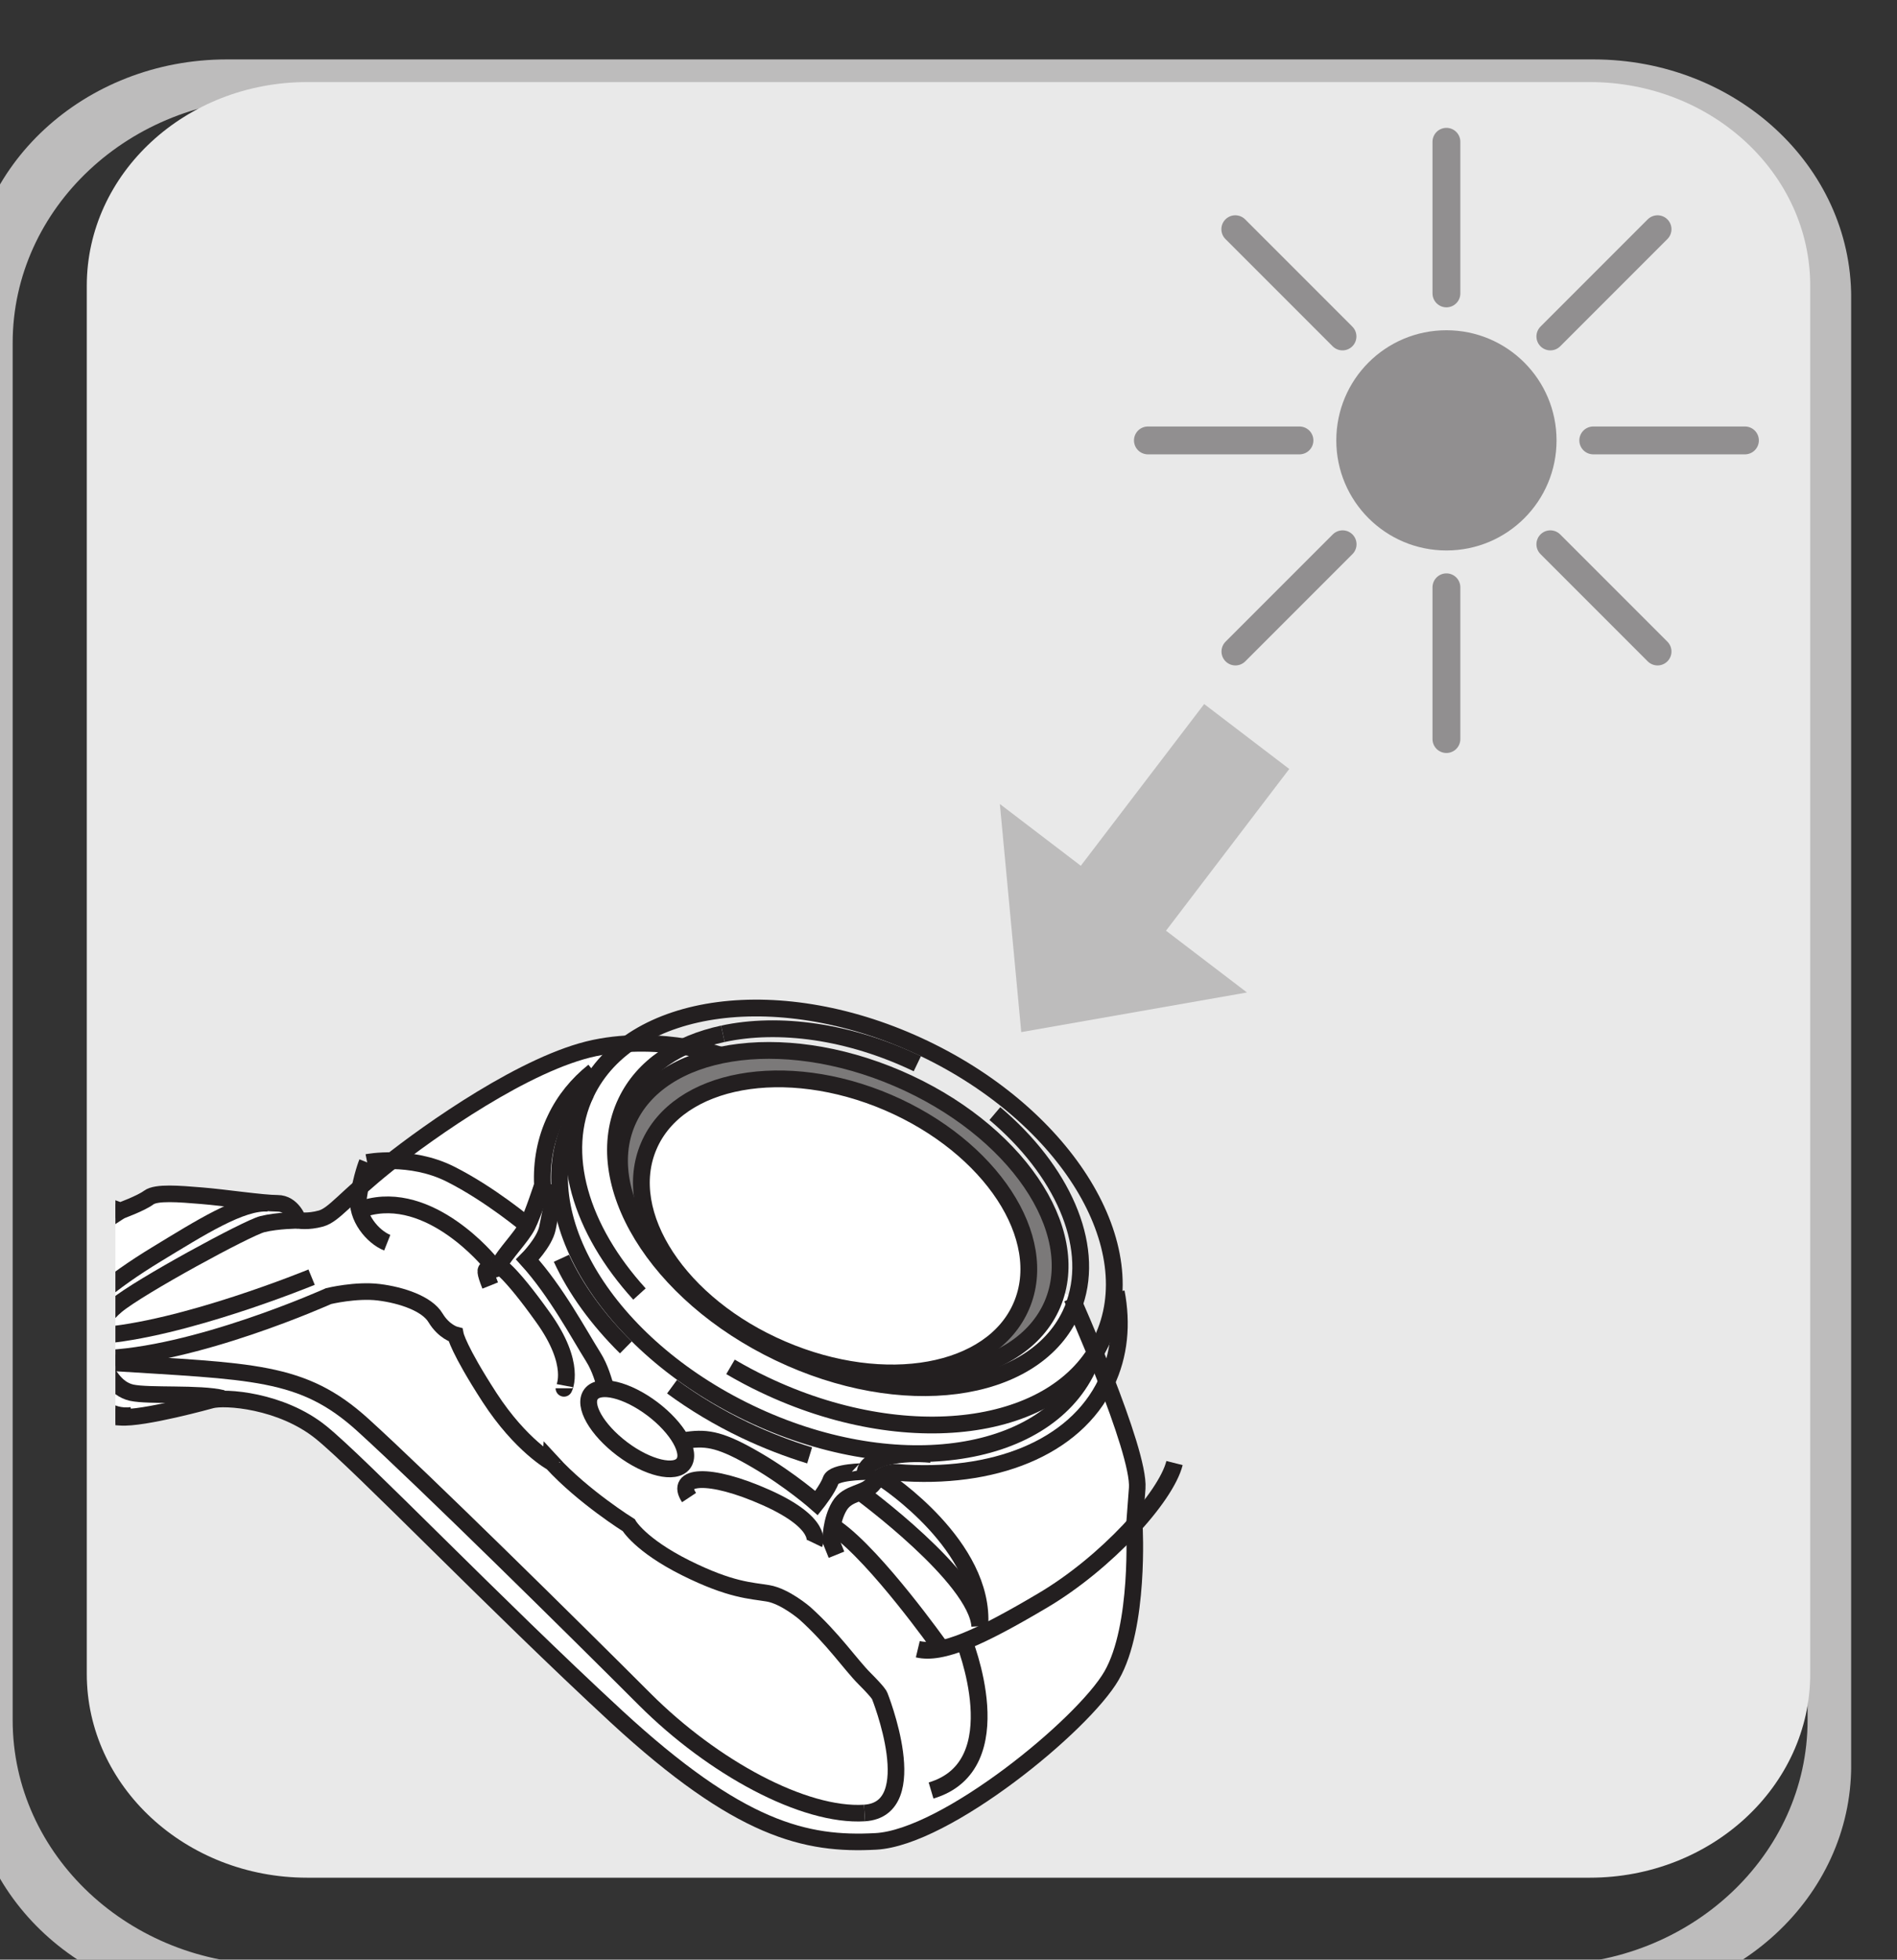 <?xml version="1.0" encoding="UTF-8" standalone="no"?>
<!-- Created with Inkscape (http://www.inkscape.org/) -->

<svg
   width="15.607mm"
   height="16.116mm"
   viewBox="0 0 15.607 16.116"
   version="1.1"
   id="svg852"
   inkscape:version="1.2.2 (b0a8486541, 2022-12-01)"
   sodipodi:docname="sun.svg"
   xmlns:inkscape="http://www.inkscape.org/namespaces/inkscape"
   xmlns:sodipodi="http://sodipodi.sourceforge.net/DTD/sodipodi-0.dtd"
   xmlns="http://www.w3.org/2000/svg"
   xmlns:svg="http://www.w3.org/2000/svg">
  <rect x="0" y="0" width="15.607" height="16.116" fill="#333333" stroke="none"/>
  <sodipodi:namedview
     id="namedview854"
     pagecolor="#ffffff"
     bordercolor="#666666"
     borderopacity="1.0"
     inkscape:showpageshadow="2"
     inkscape:pageopacity="0.0"
     inkscape:pagecheckerboard="0"
     inkscape:deskcolor="#d1d1d1"
     inkscape:document-units="mm"
     showgrid="false"
     inkscape:zoom="0.44542649"
     inkscape:cx="1091.0891"
     inkscape:cy="471.45827"
     inkscape:window-width="1366"
     inkscape:window-height="685"
     inkscape:window-x="0"
     inkscape:window-y="27"
     inkscape:window-maximized="1"
     inkscape:current-layer="layer1" />
  <defs
     id="defs849">
    <clipPath
       clipPathUnits="userSpaceOnUse"
       id="clipPath388">
      <path
         d="m 912.66,1302.78 h 442.391 v 456.828 H 912.66 Z"
         id="path386" />
    </clipPath>
    <clipPath
       clipPathUnits="userSpaceOnUse"
       id="clipPath402">
      <path
         d="m 947.039,1328.74 h 253.563 v 210.59 H 947.039 Z"
         id="path400" />
    </clipPath>
    <clipPath
       clipPathUnits="userSpaceOnUse"
       id="clipPath774">
      <path
         d="m 947.039,1328.74 h 253.563 v 210.59 H 947.039 Z"
         id="path772" />
    </clipPath>
    <clipPath
       clipPathUnits="userSpaceOnUse"
       id="clipPath778">
      <path
         d="m 947.039,1328.74 h 253.563 v 210.59 H 947.039 Z"
         id="path776" />
    </clipPath>
    <clipPath
       clipPathUnits="userSpaceOnUse"
       id="clipPath782">
      <path
         d="m 947.039,1328.74 h 253.563 v 210.59 H 947.039 Z"
         id="path780" />
    </clipPath>
    <clipPath
       clipPathUnits="userSpaceOnUse"
       id="clipPath786">
      <path
         d="m 947.039,1328.74 h 253.563 v 210.59 H 947.039 Z"
         id="path784" />
    </clipPath>
    <clipPath
       clipPathUnits="userSpaceOnUse"
       id="clipPath790">
      <path
         d="m 947.039,1328.74 h 253.563 v 210.59 H 947.039 Z"
         id="path788" />
    </clipPath>
    <clipPath
       clipPathUnits="userSpaceOnUse"
       id="clipPath794">
      <path
         d="m 947.039,1328.74 h 253.563 v 210.59 H 947.039 Z"
         id="path792" />
    </clipPath>
    <clipPath
       clipPathUnits="userSpaceOnUse"
       id="clipPath798">
      <path
         d="m 947.039,1328.74 h 253.563 v 210.59 H 947.039 Z"
         id="path796" />
    </clipPath>
  </defs>
  <g
     inkscape:label="Layer 1"
     inkscape:groupmode="layer"
     id="layer1"
     transform="translate(183.627,-24.018)">
    <path
       d="m 1344.81,1369.39 c 0,-31.69 -27.54,-57.47 -61.38,-57.47 H 984.281 c -33.851,0 -61.39,25.78 -61.39,57.47 v 323.6 c 0,31.69 27.539,57.48 61.39,57.48 h 299.149 c 33.84,0 61.38,-25.79 61.38,-57.48 z m -50.31,390.22 H 973.219 c -33.449,0 -60.559,-25.06 -60.559,-55.95 v -344.93 c 0,-30.89 27.11,-55.95 60.559,-55.95 H 1294.5 c 33.44,0 60.56,25.06 60.56,55.95 v 344.93 c 0,30.89 -27.12,55.95 -60.56,55.95"
       style="fill:#bdbcbc;fill-opacity:1;fill-rule:nonzero;stroke:none"
       id="path390"
       clip-path="url(#clipPath388)"
       transform="matrix(0.035,0,0,-0.035,-215.824,86.093)" />
    <path
       d="m -170.547,24.693 h -10.553 c -1,0 -1.813,0.751 -1.813,1.675 v 11.416 c 0,0.924 0.813,1.676 1.813,1.676 h 10.553 c 1,0 1.813,-0.752 1.813,-1.676 V 26.368 c 0,-0.924 -0.813,-1.675 -1.813,-1.675"
       style="fill:#e9e9e9;fill-opacity:1;fill-rule:nonzero;stroke:none;stroke-width:0.035"
       id="path392" />
    <path
       d="m -173.02,30.342 -1.014,1.33 0.666,0.508 -1.857,0.326 -0.176,-1.876 0.666,0.508 1.015,-1.33 0.7,0.534"
       style="fill:#bdbcbc;fill-opacity:1;fill-rule:nonzero;stroke:none;stroke-width:0.035"
       id="path394" />
    <path
       d="m 1171.87,1468.59 c 0,0 16.01,-35.81 15.36,-44.71 l -0.67,-8.92 c 0,0 1.32,-23.56 -5.36,-35.12 -6.68,-11.57 -38.95,-38.05 -55.41,-38.94 -16.47,-0.89 -32.05,2.67 -60.99,29.35 -28.91,26.71 -60.08,59.19 -69.409,66.74 -9.371,7.58 -22.711,8.47 -25.852,7.58 0,0 -15.988,-4.44 -21.34,-4.01 -5.371,0.44 -15.14,0.44 -19.129,4.01 -4.019,3.54 -4.019,3.54 -4.019,3.54 0,0 -18.25,2.24 -19.153,4.03 -0.867,1.76 -1.769,4 0.903,4.43 0,0 -4.449,1.77 -8.02,1.77 -3.551,0 -9.359,-0.87 -15.133,1.35 -5.777,2.22 -14.66,6.68 -18.238,9.33 -3.558,2.67 -2.23,4.9 1.352,7.58 3.547,2.65 20.468,11.57 20.468,11.57 0,0 -1.359,3.12 0.872,4.88 2.226,1.78 4.918,3.13 7.57,3.57 2.68,0.43 5.348,-1.79 5.348,-1.79 0,0 6.671,3.56 11.128,5.79 4.442,2.22 12.024,0.89 16.032,-0.44 3.992,-1.34 8,-2.23 10.648,-4 2.703,-1.78 4.473,-5.35 4.473,-5.35 l 4.898,-1.78 c 0,0 4.879,1.78 6.68,3.13 1.781,1.32 7.121,0.87 12.461,0.43 5.34,-0.43 14.23,-1.78 17.808,-1.78 3.551,0 4.883,-4 4.883,-4 0,0 2.231,-0.44 5.36,0.43 3.109,0.91 5.539,4.68 15.549,12.7 10.03,8.01 32.75,24.02 48.74,27.36 16.05,3.34 30.71,-2.01 30.71,-2.01"
       style="fill:#ffffff;fill-opacity:1;fill-rule:nonzero;stroke:none"
       id="path404"
       clip-path="url(#clipPath402)"
       transform="matrix(0.035,0,0,-0.035,-215.824,86.093)" />
    <path
       d="m 1171.87,1468.59 c 0,0 16.01,-35.81 15.36,-44.71 l -0.67,-8.92 c 0,0 1.32,-23.56 -5.36,-35.12 -6.68,-11.57 -38.95,-38.05 -55.41,-38.94 -16.47,-0.89 -32.05,2.67 -60.99,29.35 -28.91,26.71 -60.08,59.19 -69.409,66.74 -9.371,7.58 -22.711,8.47 -25.852,7.58 0,0 -15.988,-4.44 -21.34,-4.01 -5.371,0.44 -15.14,0.44 -19.129,4.01 -4.019,3.54 -4.019,3.54 -4.019,3.54 0,0 -18.25,2.24 -19.153,4.03 -0.867,1.76 -1.769,4 0.903,4.43 0,0 -4.449,1.77 -8.02,1.77 -3.551,0 -9.359,-0.87 -15.133,1.35 -5.777,2.22 -14.66,6.68 -18.238,9.33 -3.558,2.67 -2.23,4.9 1.352,7.58 3.547,2.65 20.468,11.57 20.468,11.57 0,0 -1.359,3.12 0.872,4.88 2.226,1.78 4.918,3.13 7.57,3.57 2.68,0.43 5.348,-1.79 5.348,-1.79 0,0 6.671,3.56 11.128,5.79 4.442,2.22 12.024,0.89 16.032,-0.44 3.992,-1.34 8,-2.23 10.648,-4 2.703,-1.78 4.473,-5.35 4.473,-5.35 l 4.898,-1.78 c 0,0 4.879,1.78 6.68,3.13 1.781,1.32 7.121,0.87 12.461,0.43 5.34,-0.43 14.23,-1.78 17.808,-1.78 3.551,0 4.883,-4 4.883,-4 0,0 2.231,-0.44 5.36,0.43 3.109,0.91 5.539,4.68 15.549,12.7 10.03,8.01 32.75,24.02 48.74,27.36 16.05,3.34 30.71,-2.01 30.71,-2.01"
       style="fill:none;stroke:#231f20;stroke-width:3.9;stroke-linecap:butt;stroke-linejoin:miter;stroke-miterlimit:4;stroke-dasharray:none;stroke-opacity:1"
       id="path406"
       clip-path="url(#clipPath402)"
       transform="matrix(0.035,0,0,-0.035,-215.824,86.093)" />
    <path
       d="m 972.238,1445.01 c -5.328,1.32 -17.347,0.44 -21.379,1.32 -4,0.9 -5.781,4.9 -7.55,8.01 -1.778,3.12 -1.34,8 3.98,12.46 5.359,4.45 30.742,18.24 34.281,19.13 3.578,0.9 8.469,0.9 8.469,0.9"
       style="fill:none;stroke:#231f20;stroke-width:3.9;stroke-linecap:butt;stroke-linejoin:miter;stroke-miterlimit:4;stroke-dasharray:none;stroke-opacity:1"
       id="path408"
       clip-path="url(#clipPath402)"
       transform="matrix(0.035,0,0,-0.035,-215.824,86.093)" />
    <path
       d="m 925.051,1448.11 c 0,0 -4.461,6.69 -5.789,9.8 -1.321,3.11 -1.321,8.89 3.558,13.34 4.91,4.45 25.391,17.8 25.391,17.8"
       style="fill:none;stroke:#231f20;stroke-width:3.9;stroke-linecap:butt;stroke-linejoin:miter;stroke-miterlimit:4;stroke-dasharray:none;stroke-opacity:1"
       id="path410"
       clip-path="url(#clipPath402)"
       transform="matrix(0.035,0,0,-0.035,-215.824,86.093)" />
    <path
       d="m 950.859,1441 c -10.648,-1.33 -14.23,14.24 -14.23,19.14 0,4.88 9.801,12.45 20.031,18.68 10.25,6.22 20.031,12.47 26.281,12.01"
       style="fill:none;stroke:#231f20;stroke-width:3.9;stroke-linecap:butt;stroke-linejoin:miter;stroke-miterlimit:4;stroke-dasharray:none;stroke-opacity:1"
       id="path412"
       clip-path="url(#clipPath402)"
       transform="matrix(0.035,0,0,-0.035,-215.824,86.093)" />
    <path
       d="m 944.641,1453.47 c 34.718,-2.23 46.289,-1.78 60.539,-14.69 14.24,-12.91 50.29,-48.49 66.31,-64.52 16.02,-16 37.39,-27.57 51.63,-26.69"
       style="fill:none;stroke:#231f20;stroke-width:3.9;stroke-linecap:butt;stroke-linejoin:miter;stroke-miterlimit:4;stroke-dasharray:none;stroke-opacity:1"
       id="path414"
       clip-path="url(#clipPath402)"
       transform="matrix(0.035,0,0,-0.035,-215.824,86.093)" />
    <path
       d="m 942.84,1459.69 c 20.051,1.33 50.32,13.79 50.32,13.79"
       style="fill:none;stroke:#231f20;stroke-width:3.9;stroke-linecap:butt;stroke-linejoin:miter;stroke-miterlimit:4;stroke-dasharray:none;stroke-opacity:1"
       id="path416"
       clip-path="url(#clipPath402)"
       transform="matrix(0.035,0,0,-0.035,-215.824,86.093)" />
    <path
       d="m 1123.12,1347.57 c 14.26,0.9 3.55,27.59 3.55,27.59 0,0 -0.21,0.67 -3.55,4.01 -3.33,3.34 -7.34,9.34 -14.03,15.35 0,0 -4.64,4 -8.66,4.67 -4.03,0.68 -8.69,0.68 -19.37,6 -10.69,5.35 -13.36,10.02 -13.36,10.02 0,0 -10.67,6.65 -18.04,14.69 0,-0.03 -7.33,4 -14.68,15.32 -7.35,11.35 -8,14.69 -8,14.69 0,0 -2.67,0.67 -4.69,4.01 -1.99,3.34 -7.99,5.35 -13.33,6.01 -5.34,0.66 -11.8,-0.9 -11.8,-0.9 0,0 -31.609,-14.22 -53.859,-14.68"
       style="fill:none;stroke:#231f20;stroke-width:3.9;stroke-linecap:butt;stroke-linejoin:miter;stroke-miterlimit:4;stroke-dasharray:none;stroke-opacity:1"
       id="path418"
       clip-path="url(#clipPath402)"
       transform="matrix(0.035,0,0,-0.035,-215.824,86.093)" />
    <path
       d="m -175.7,37.502 c 0,0 0.424,1.036 -0.267,1.241"
       style="fill:none;stroke:#231f20;stroke-width:0.138;stroke-linecap:butt;stroke-linejoin:miter;stroke-miterlimit:4;stroke-dasharray:none;stroke-opacity:1"
       id="path420" />
    <path
       d="m -175.442,33.176 c 0.551,0.466 0.824,1.071 0.658,1.557"
       style="fill:none;stroke:#231f20;stroke-width:0.138;stroke-linecap:butt;stroke-linejoin:miter;stroke-miterlimit:4;stroke-dasharray:none;stroke-opacity:1"
       id="path422" />
    <path
       d="m -177.68,32.52 c 0.459,-0.099 1.04,-0.023 1.6,0.246"
       style="fill:none;stroke:#231f20;stroke-width:0.138;stroke-linecap:butt;stroke-linejoin:miter;stroke-miterlimit:4;stroke-dasharray:none;stroke-opacity:1"
       id="path424" />
    <path
       d="m -177.68,32.52 c -0.367,0.079 -0.657,0.268 -0.796,0.56 -0.315,0.657 0.248,1.58 1.258,2.063 1.008,0.483 2.081,0.343 2.396,-0.314 0.015,-0.031 0.028,-0.063 0.039,-0.096"
       style="fill:none;stroke:#231f20;stroke-width:0.138;stroke-linecap:butt;stroke-linejoin:miter;stroke-miterlimit:4;stroke-dasharray:none;stroke-opacity:1"
       id="path426" />
    <path
       d="m -177.617,35.259 c 0.087,0.051 0.178,0.1 0.273,0.145 1.172,0.561 2.419,0.397 2.784,-0.365"
       style="fill:none;stroke:#231f20;stroke-width:0.138;stroke-linecap:butt;stroke-linejoin:miter;stroke-miterlimit:4;stroke-dasharray:none;stroke-opacity:1"
       id="path428" />
    <path
       d="m -178.805,33.007 c -0.237,0.495 -0.045,1.121 0.439,1.653"
       style="fill:none;stroke:#231f20;stroke-width:0.138;stroke-linecap:butt;stroke-linejoin:miter;stroke-miterlimit:4;stroke-dasharray:none;stroke-opacity:1"
       id="path430" />
    <path
       d="m -176.745,36.804 -0.047,-0.117 c 0,0 0,-0.165 0.071,-0.283 0.07,-0.118 0.211,-0.095 0.282,-0.188 0.071,-0.095 0.19,-0.089 0.19,-0.089 0.79,0.063 1.464,-0.196 1.723,-0.737 0.11,-0.229 0.133,-0.484 0.083,-0.746"
       style="fill:none;stroke:#231f20;stroke-width:0.138;stroke-linecap:butt;stroke-linejoin:miter;stroke-miterlimit:4;stroke-dasharray:none;stroke-opacity:1"
       id="path432" />
    <path
       d="m -178.805,33.007 c 0.365,-0.763 1.611,-0.927 2.784,-0.365 1.172,0.561 1.826,1.634 1.46,2.397 l -0.118,0.235 c -0.365,0.762 -1.611,0.927 -2.783,0.365 -1.172,-0.561 -1.826,-1.634 -1.46,-2.397 z"
       style="fill:none;stroke:#231f20;stroke-width:0.138;stroke-linecap:butt;stroke-linejoin:miter;stroke-miterlimit:4;stroke-dasharray:none;stroke-opacity:1"
       id="path434" />
    <path
       d="m -178.478,35.099 c -0.232,-0.229 -0.413,-0.479 -0.53,-0.733"
       style="fill:none;stroke:#231f20;stroke-width:0.138;stroke-linecap:butt;stroke-linejoin:miter;stroke-miterlimit:4;stroke-dasharray:none;stroke-opacity:1"
       id="path436" />
    <path
       d="m -176.966,35.987 c -0.176,-0.054 -0.355,-0.123 -0.532,-0.207 -0.218,-0.104 -0.419,-0.225 -0.6,-0.358"
       style="fill:none;stroke:#231f20;stroke-width:0.138;stroke-linecap:butt;stroke-linejoin:miter;stroke-miterlimit:4;stroke-dasharray:none;stroke-opacity:1"
       id="path438" />
    <path
       d="m -178.743,32.828 c -0.134,0.107 -0.241,0.238 -0.314,0.392 -0.082,0.17 -0.116,0.355 -0.107,0.545 0,0 -0.077,0.236 -0.124,0.331 -0.047,0.094 -0.188,0.235 -0.235,0.329 -0.048,0.095 -0.165,-0.07 -0.071,0.165"
       style="fill:none;stroke:#231f20;stroke-width:0.138;stroke-linecap:butt;stroke-linejoin:miter;stroke-miterlimit:4;stroke-dasharray:none;stroke-opacity:1"
       id="path440" />
    <path
       d="m -175.967,35.979 c -0.236,-0.023 -0.518,0.023 -0.542,0.141 0,3.53e-4 -0.259,0 -0.283,0.071 -0.023,0.07 -0.117,0.188 -0.117,0.188 0,0 -0.212,-0.188 -0.495,-0.353 -0.282,-0.165 -0.4,-0.188 -0.565,-0.165 -0.165,0.023 -0.353,0.071 -0.518,-0.118 -0.165,-0.188 -0.141,-0.376 -0.259,-0.565 -0.118,-0.188 -0.306,-0.541 -0.542,-0.801 0,0 0.141,-0.141 0.165,-0.259 0.024,-0.117 0.07,-0.353 0.07,-0.353"
       style="fill:none;stroke:#231f20;stroke-width:0.138;stroke-linecap:butt;stroke-linejoin:miter;stroke-miterlimit:4;stroke-dasharray:none;stroke-opacity:1"
       id="path442" />
    <path
       d="m -180.606,33.578 c 0,0 -0.048,0.119 -0.071,0.283 -0.023,0.165 0.117,0.33 0.236,0.377"
       style="fill:none;stroke:#231f20;stroke-width:0.138;stroke-linecap:butt;stroke-linejoin:miter;stroke-miterlimit:4;stroke-dasharray:none;stroke-opacity:1"
       id="path444" />
    <path
       d="m -180.629,33.955 c 0.541,-0.165 1.035,0.447 1.035,0.447"
       style="fill:none;stroke:#231f20;stroke-width:0.138;stroke-linecap:butt;stroke-linejoin:miter;stroke-miterlimit:4;stroke-dasharray:none;stroke-opacity:1"
       id="path446" />
    <path
       d="m -180.606,33.578 c 0,0 0.353,-0.07 0.683,0.095 0.329,0.165 0.636,0.424 0.636,0.424"
       style="fill:none;stroke:#231f20;stroke-width:0.138;stroke-linecap:butt;stroke-linejoin:miter;stroke-miterlimit:4;stroke-dasharray:none;stroke-opacity:1"
       id="path448" />
    <path
       d="m -173.964,36.05 c -0.071,0.283 -0.566,0.824 -1.084,1.13 -0.518,0.307 -0.832,0.448 -1.028,0.401"
       style="fill:none;stroke:#231f20;stroke-width:0.138;stroke-linecap:butt;stroke-linejoin:miter;stroke-miterlimit:4;stroke-dasharray:none;stroke-opacity:1"
       id="path450" />
    <path
       d="m -176.744,36.591 c 0.33,0.236 0.848,0.966 0.848,0.966"
       style="fill:none;stroke:#231f20;stroke-width:0.138;stroke-linecap:butt;stroke-linejoin:miter;stroke-miterlimit:4;stroke-dasharray:none;stroke-opacity:1"
       id="path452" />
    <path
       d="m -175.566,37.392 c -0.024,-0.4 -0.989,-1.106 -0.989,-1.106"
       style="fill:none;stroke:#231f20;stroke-width:0.138;stroke-linecap:butt;stroke-linejoin:miter;stroke-miterlimit:4;stroke-dasharray:none;stroke-opacity:1"
       id="path454" />
    <path
       d="m -175.566,37.392 c 0.047,-0.659 -0.778,-1.2 -0.778,-1.2"
       style="fill:none;stroke:#231f20;stroke-width:0.138;stroke-linecap:butt;stroke-linejoin:miter;stroke-miterlimit:4;stroke-dasharray:none;stroke-opacity:1"
       id="path456" />
    <path
       d="m -176.926,36.711 c 0,0 0.079,-0.164 -0.397,-0.377 -0.477,-0.213 -0.755,-0.181 -0.635,0"
       style="fill:none;stroke:#231f20;stroke-width:0.138;stroke-linecap:butt;stroke-linejoin:miter;stroke-miterlimit:4;stroke-dasharray:none;stroke-opacity:1"
       id="path458" />
    <path
       d="m -178.987,35.435 c 0,0.001 0.107,-0.195 -0.174,-0.585 -0.279,-0.391 -0.368,-0.429 -0.368,-0.429"
       style="fill:none;stroke:#231f20;stroke-width:0.138;stroke-linecap:butt;stroke-linejoin:miter;stroke-miterlimit:4;stroke-dasharray:none;stroke-opacity:1"
       id="path460" />
    <path
       d="m -178.466,33.245 c -0.263,0.612 0.307,1.444 1.272,1.859 0.966,0.414 1.962,0.254 2.225,-0.358 0.262,-0.612 -0.307,-1.444 -1.272,-1.859 -0.966,-0.415 -1.961,-0.254 -2.225,0.358"
       style="fill:#7b7979;fill-opacity:1;fill-rule:nonzero;stroke:none;stroke-width:0.035"
       id="path462" />
    <path
       d="m -178.466,33.245 c -0.263,0.612 0.307,1.444 1.272,1.859 0.966,0.414 1.962,0.254 2.225,-0.358 0.262,-0.612 -0.307,-1.444 -1.272,-1.859 -0.966,-0.415 -1.961,-0.254 -2.225,0.358 z"
       style="fill:none;stroke:#231f20;stroke-width:0.138;stroke-linecap:butt;stroke-linejoin:miter;stroke-miterlimit:4;stroke-dasharray:none;stroke-opacity:1"
       id="path464" />
    <path
       d="m -178.289,33.442 c -0.241,0.56 0.251,1.31 1.097,1.672 0.847,0.364 1.728,0.204 1.968,-0.356 0.241,-0.56 -0.251,-1.309 -1.097,-1.673 -0.847,-0.363 -1.728,-0.203 -1.968,0.357"
       style="fill:#ffffff;fill-opacity:1;fill-rule:nonzero;stroke:none;stroke-width:0.035"
       id="path466" />
    <path
       d="m -178.289,33.442 c -0.241,0.56 0.251,1.31 1.097,1.672 0.847,0.364 1.728,0.204 1.968,-0.356 0.241,-0.56 -0.251,-1.309 -1.097,-1.673 -0.847,-0.363 -1.728,-0.203 -1.968,0.357 z"
       style="fill:none;stroke:#231f20;stroke-width:0.138;stroke-linecap:butt;stroke-linejoin:miter;stroke-miterlimit:4;stroke-dasharray:none;stroke-opacity:1"
       id="path468" />
    <path
       d="m -178.764,35.483 c 0.069,-0.091 0.294,-0.037 0.504,0.121 0.209,0.158 0.324,0.359 0.255,0.45 -0.068,0.091 -0.295,0.037 -0.504,-0.121 -0.209,-0.158 -0.324,-0.359 -0.255,-0.45"
       style="fill:#ffffff;fill-opacity:1;fill-rule:nonzero;stroke:none;stroke-width:0.035"
       id="path470" />
    <path
       d="m -178.764,35.483 c 0.069,-0.091 0.294,-0.037 0.504,0.121 0.209,0.158 0.324,0.359 0.255,0.45 -0.068,0.091 -0.295,0.037 -0.504,-0.121 -0.209,-0.158 -0.324,-0.359 -0.255,-0.45 z"
       style="fill:none;stroke:#231f20;stroke-width:0.138;stroke-linecap:butt;stroke-linejoin:miter;stroke-miterlimit:4;stroke-dasharray:none;stroke-opacity:1"
       id="path472" />
    <path
       d="m -170.821,27.64 c 0,0.5 -0.405,0.905 -0.906,0.905 -0.501,0 -0.906,-0.406 -0.906,-0.905 0,-0.501 0.405,-0.906 0.906,-0.906 0.5,0 0.906,0.405 0.906,0.906"
       style="fill:#918f90;fill-opacity:1;fill-rule:nonzero;stroke:none;stroke-width:0.035"
       id="path474" />
    <path
       d="m -171.727,25.184 v 1.247"
       style="fill:none;stroke:#918f90;stroke-width:0.229;stroke-linecap:round;stroke-linejoin:round;stroke-miterlimit:4;stroke-dasharray:none;stroke-opacity:1"
       id="path476" />
    <path
       d="M -171.727,30.096 V 28.848"
       style="fill:none;stroke:#918f90;stroke-width:0.229;stroke-linecap:round;stroke-linejoin:round;stroke-miterlimit:4;stroke-dasharray:none;stroke-opacity:1"
       id="path478" />
    <path
       d="m -174.183,27.64 h 1.247"
       style="fill:none;stroke:#918f90;stroke-width:0.229;stroke-linecap:round;stroke-linejoin:round;stroke-miterlimit:4;stroke-dasharray:none;stroke-opacity:1"
       id="path480" />
    <path
       d="m -169.271,27.64 h -1.248"
       style="fill:none;stroke:#918f90;stroke-width:0.229;stroke-linecap:round;stroke-linejoin:round;stroke-miterlimit:4;stroke-dasharray:none;stroke-opacity:1"
       id="path482" />
    <path
       d="m -173.464,25.903 0.882,0.882"
       style="fill:none;stroke:#918f90;stroke-width:0.229;stroke-linecap:round;stroke-linejoin:round;stroke-miterlimit:4;stroke-dasharray:none;stroke-opacity:1"
       id="path484" />
    <path
       d="m -169.99,29.376 -0.882,-0.882"
       style="fill:none;stroke:#918f90;stroke-width:0.229;stroke-linecap:round;stroke-linejoin:round;stroke-miterlimit:4;stroke-dasharray:none;stroke-opacity:1"
       id="path486" />
    <path
       d="m -173.463,29.376 0.882,-0.882"
       style="fill:none;stroke:#918f90;stroke-width:0.229;stroke-linecap:round;stroke-linejoin:round;stroke-miterlimit:4;stroke-dasharray:none;stroke-opacity:1"
       id="path488" />
    <path
       d="m -169.99,25.903 -0.882,0.882"
       style="fill:none;stroke:#918f90;stroke-width:0.229;stroke-linecap:round;stroke-linejoin:round;stroke-miterlimit:4;stroke-dasharray:none;stroke-opacity:1"
       id="path490" />
  </g>
</svg>
